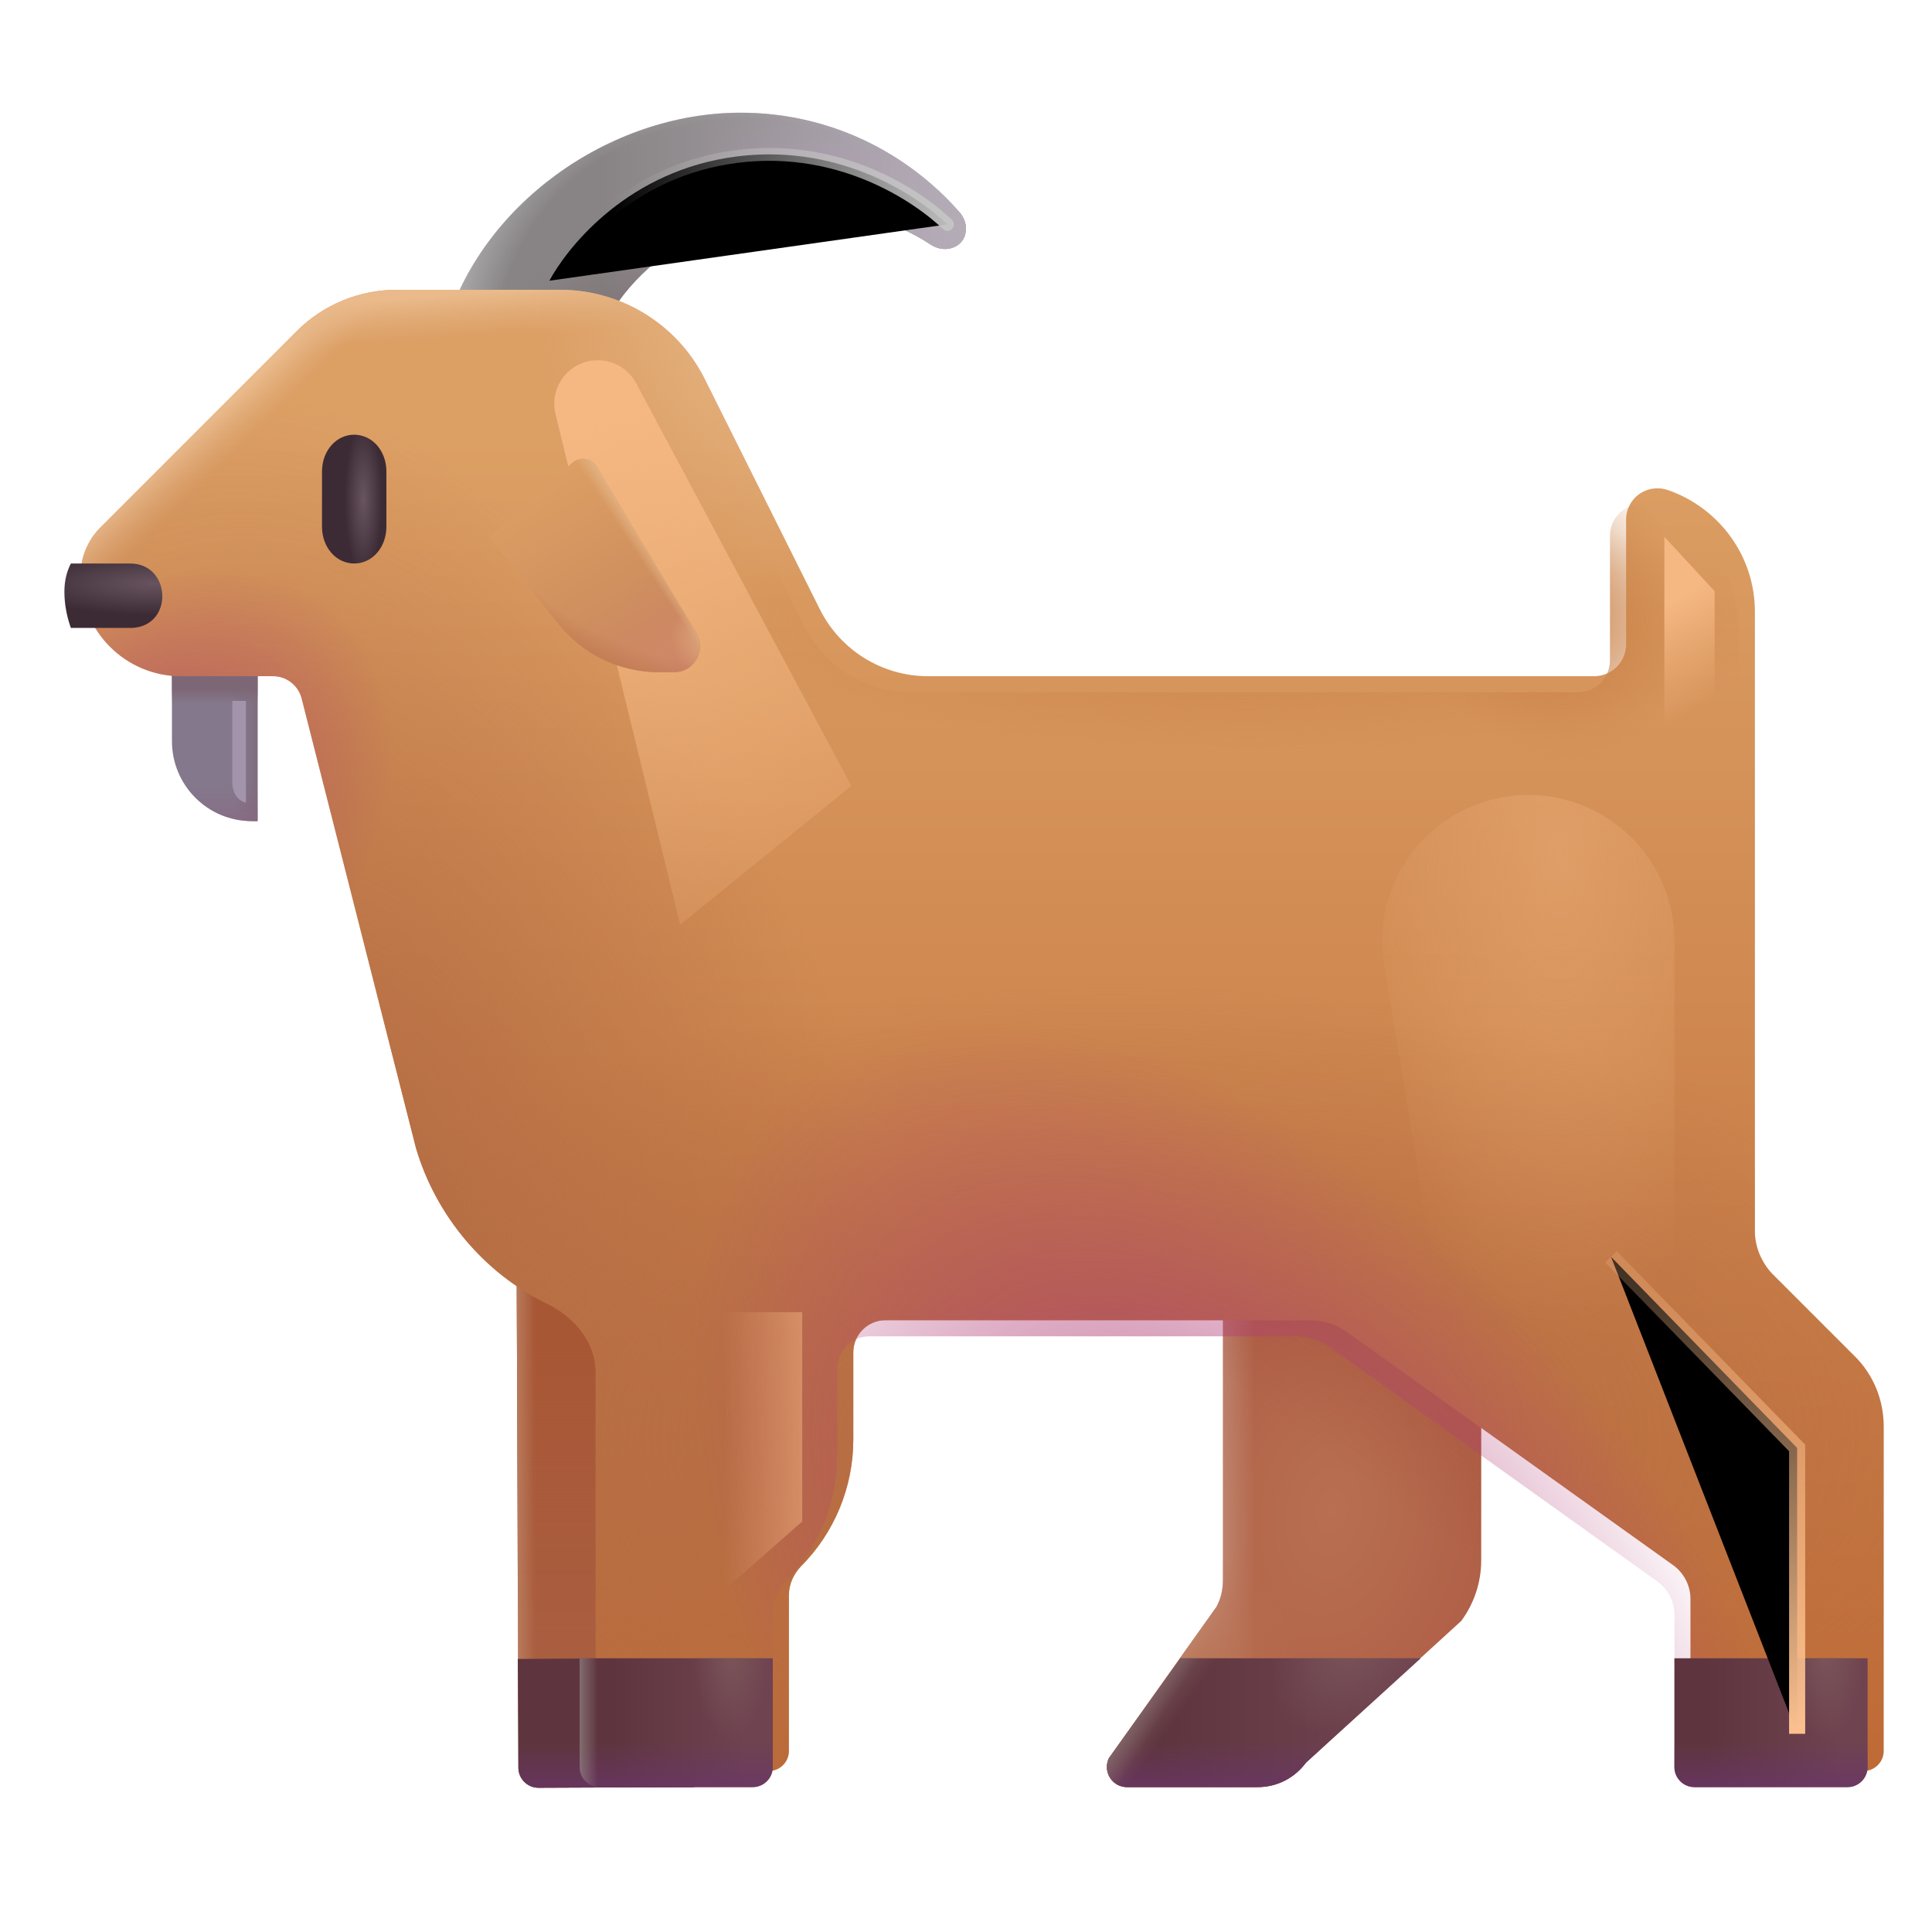 <svg viewBox="1 1 30 30" xmlns="http://www.w3.org/2000/svg">
<path d="M9.05 28.45C9.05 28.62 9.19 28.76 9.36 28.76L11.74 28.75C11.91 28.75 12.05 28.61 12.05 28.44L12.04 26.02C12.04 25.85 12.1 25.69 12.22 25.58C12.74 25.05 13.03 24.34 13.03 23.6L13.02 19.75L9.02 19.77L9.05 28.45Z" fill="#AA5E40"/>
<path d="M9.05 28.45C9.05 28.62 9.19 28.76 9.36 28.76L11.74 28.75C11.91 28.75 12.05 28.61 12.05 28.44L12.04 26.02C12.04 25.85 12.1 25.69 12.22 25.58C12.74 25.05 13.03 24.34 13.03 23.6L13.02 19.75L9.02 19.77L9.05 28.45Z" fill="url(#paint0_linear_28327_3233)"/>
<path d="M9.05 28.45C9.05 28.62 9.19 28.76 9.36 28.76L11.74 28.75C11.91 28.75 12.05 28.61 12.05 28.44L12.04 26.02C12.04 25.85 12.1 25.69 12.22 25.58C12.74 25.05 13.03 24.34 13.03 23.6L13.02 19.75L9.02 19.77L9.05 28.45Z" fill="url(#paint1_linear_28327_3233)"/>
<path d="M12.05 28.43L12.04 26.74L9.04 26.76L9.05 28.45C9.05 28.62 9.19 28.76 9.36 28.76L11.74 28.75C11.91 28.75 12.05 28.6 12.05 28.43Z" fill="url(#paint2_linear_28327_3233)"/>
<path d="M12.05 28.43L12.04 26.74L9.04 26.76L9.05 28.45C9.05 28.62 9.19 28.76 9.36 28.76L11.74 28.75C11.91 28.75 12.05 28.6 12.05 28.43Z" fill="url(#paint3_linear_28327_3233)"/>
<path d="M19.99 20.75V25.53C19.99 25.68 19.96 25.82 19.89 25.95L18.22 28.3C18.12 28.51 18.27 28.75 18.5 28.75H20.53C20.83 28.75 21.1 28.61 21.28 28.37L23.69 26.17C23.89 25.9 24 25.57 24 25.23V20.75H19.99Z" fill="url(#paint4_radial_28327_3233)"/>
<path d="M19.99 20.75V25.53C19.99 25.68 19.96 25.82 19.89 25.95L18.22 28.3C18.12 28.51 18.27 28.75 18.5 28.75H20.53C20.83 28.75 21.1 28.61 21.28 28.37L23.69 26.17C23.89 25.9 24 25.57 24 25.23V20.75H19.99Z" fill="url(#paint5_linear_28327_3233)"/>
<path d="M19.99 20.75V25.53C19.99 25.68 19.96 25.82 19.89 25.95L18.22 28.3C18.12 28.51 18.27 28.75 18.5 28.75H20.53C20.83 28.75 21.1 28.61 21.28 28.37L23.69 26.17C23.89 25.9 24 25.57 24 25.23V20.75H19.99Z" fill="url(#paint6_radial_28327_3233)"/>
<path d="M19.99 20.75V25.53C19.99 25.68 19.96 25.82 19.89 25.95L18.22 28.3C18.12 28.51 18.27 28.75 18.5 28.75H20.53C20.83 28.75 21.1 28.61 21.28 28.37L23.69 26.17C23.89 25.9 24 25.57 24 25.23V20.75H19.99Z" fill="url(#paint7_linear_28327_3233)" fill-opacity="0.2"/>
<path d="M19.33 26.75L18.22 28.3C18.12 28.51 18.27 28.75 18.5 28.75H20.53C20.83 28.75 21.1 28.61 21.28 28.37L23.06 26.75H19.33Z" fill="url(#paint8_linear_28327_3233)"/>
<path d="M19.33 26.75L18.22 28.3C18.12 28.51 18.27 28.75 18.5 28.75H20.53C20.83 28.75 21.1 28.61 21.28 28.37L23.06 26.75H19.33Z" fill="url(#paint9_linear_28327_3233)"/>
<path d="M19.33 26.75L18.22 28.3C18.12 28.51 18.27 28.75 18.5 28.75H20.53C20.83 28.75 21.1 28.61 21.28 28.37L23.06 26.75H19.33Z" fill="url(#paint10_radial_28327_3233)"/>
<path d="M19.33 26.75L18.22 28.3C18.12 28.51 18.27 28.75 18.5 28.75H20.53C20.83 28.75 21.1 28.61 21.28 28.37L23.06 26.75H19.33Z" fill="url(#paint11_linear_28327_3233)"/>
<path d="M19.33 26.75L18.22 28.3C18.12 28.51 18.27 28.75 18.5 28.75H20.53C20.83 28.75 21.1 28.61 21.28 28.37L23.06 26.75H19.33Z" fill="url(#paint12_linear_28327_3233)"/>
<path d="M5 13.75H4.91C4.22 13.75 3.67 13.19 3.67 12.51V11.09H5V13.75Z" fill="#84788C"/>
<path d="M5 13.75H4.91C4.22 13.75 3.67 13.19 3.67 12.51V11.09H5V13.75Z" fill="url(#paint13_linear_28327_3233)"/>
<path d="M5 13.75H4.91C4.22 13.75 3.67 13.19 3.67 12.51V11.09H5V13.75Z" fill="url(#paint14_linear_28327_3233)"/>
<path d="M5 13.75H4.91C4.22 13.75 3.67 13.19 3.67 12.51V11.09H5V13.75Z" fill="url(#paint15_linear_28327_3233)"/>
<path d="M16 4.55C16 4.47 15.97 4.39 15.92 4.32C15.09 3.36 13.87 2.75 12.5 2.75C10.45 2.75 8.446 4.195 7.906 6.125C7.726 6.765 8.49 7.47 9.15 7.47C9.61 7.47 10.01 7.15 10.13 6.7C10.51 5.2 11.98 4.25 13.5 4.25C14.22 4.25 14.89 4.427 15.45 4.797C15.69 4.957 16 4.83 16 4.55Z" fill="#888485"/>
<path d="M16 4.55C16 4.47 15.97 4.39 15.92 4.32C15.09 3.36 13.87 2.75 12.5 2.75C10.45 2.75 8.446 4.195 7.906 6.125C7.726 6.765 8.49 7.47 9.15 7.47C9.61 7.47 10.01 7.15 10.13 6.7C10.51 5.2 11.98 4.25 13.5 4.25C14.22 4.25 14.89 4.427 15.45 4.797C15.69 4.957 16 4.83 16 4.55Z" fill="url(#paint16_radial_28327_3233)"/>
<path d="M16 4.55C16 4.47 15.97 4.39 15.92 4.32C15.09 3.36 13.87 2.75 12.5 2.75C10.45 2.75 8.446 4.195 7.906 6.125C7.726 6.765 8.49 7.47 9.15 7.47C9.61 7.47 10.01 7.15 10.13 6.7C10.51 5.2 11.98 4.25 13.5 4.25C14.22 4.25 14.89 4.427 15.45 4.797C15.69 4.957 16 4.83 16 4.55Z" fill="url(#paint17_radial_28327_3233)"/>
<path d="M16 4.55C16 4.47 15.97 4.39 15.92 4.32C15.09 3.36 13.87 2.75 12.5 2.75C10.45 2.75 8.446 4.195 7.906 6.125C7.726 6.765 8.49 7.47 9.15 7.47C9.61 7.47 10.01 7.15 10.13 6.7C10.51 5.2 11.98 4.25 13.5 4.25C14.22 4.25 14.89 4.427 15.45 4.797C15.69 4.957 16 4.83 16 4.55Z" fill="url(#paint18_linear_28327_3233)"/>
<path d="M16 4.55C16 4.47 15.97 4.39 15.92 4.32C15.09 3.36 13.87 2.75 12.5 2.75C10.45 2.75 8.446 4.195 7.906 6.125C7.726 6.765 8.49 7.47 9.15 7.47C9.61 7.47 10.01 7.15 10.13 6.7C10.51 5.2 11.98 4.25 13.5 4.25C14.22 4.25 14.89 4.427 15.45 4.797C15.69 4.957 16 4.83 16 4.55Z" fill="url(#paint19_radial_28327_3233)"/>
<g filter="url(#filter0_i_28327_3233)">
<path d="M28.27 21.03C28.1 20.85 28 20.61 28 20.37V13.75V11.75V10.75C28 9.87 27.43 9.13 26.65 8.86C26.33 8.75 26 8.98 26 9.32V11.25C26 11.53 25.78 11.75 25.5 11.75H15.16C14.45 11.75 13.8 11.35 13.48 10.71L11.69 7.13C11.27 6.29 10.4 5.75 9.45 5.75H6.91C6.33 5.75 5.77 5.98 5.36 6.39L2.31 9.44C2.11 9.64 2 9.91 2 10.19C2 11.05 2.7 11.75 3.56 11.75H4.99C5.19 11.75 5.37 11.88 5.43 12.08L7.21 19.08C7.521 20.133 8.278 21.027 9.237 21.488C9.662 21.692 10 22.087 10 22.559V28.43C10 28.61 10.14 28.75 10.31 28.75H12.69C12.86 28.75 13 28.61 13 28.44V26.02C13 25.85 13.07 25.7 13.18 25.58C13.71 25.05 14 24.34 14 23.6V22.25C14 21.974 14.224 21.75 14.5 21.75H21.1C21.3 21.75 21.49 21.81 21.65 21.92L26.74 25.56C26.9 25.68 27 25.87 27 26.08V28.44C27 28.61 27.14 28.75 27.31 28.75H29.69C29.86 28.75 30 28.61 30 28.44V23.4C30 22.99 29.84 22.59 29.54 22.3L28.27 21.03Z" fill="url(#paint20_linear_28327_3233)"/>
<path d="M28.27 21.03C28.1 20.85 28 20.61 28 20.37V13.75V11.75V10.75C28 9.87 27.43 9.13 26.65 8.86C26.33 8.75 26 8.98 26 9.32V11.25C26 11.53 25.78 11.75 25.5 11.75H15.16C14.45 11.75 13.8 11.35 13.48 10.71L11.69 7.13C11.27 6.29 10.4 5.75 9.45 5.75H6.91C6.33 5.75 5.77 5.98 5.36 6.39L2.31 9.44C2.11 9.64 2 9.91 2 10.19C2 11.05 2.7 11.75 3.56 11.75H4.99C5.19 11.75 5.37 11.88 5.43 12.08L7.21 19.08C7.521 20.133 8.278 21.027 9.237 21.488C9.662 21.692 10 22.087 10 22.559V28.43C10 28.61 10.14 28.75 10.31 28.75H12.69C12.86 28.75 13 28.61 13 28.44V26.02C13 25.85 13.07 25.7 13.18 25.58C13.71 25.05 14 24.34 14 23.6V22.25C14 21.974 14.224 21.75 14.5 21.75H21.1C21.3 21.75 21.49 21.81 21.65 21.92L26.74 25.56C26.9 25.68 27 25.87 27 26.08V28.44C27 28.61 27.14 28.75 27.31 28.75H29.69C29.86 28.75 30 28.61 30 28.44V23.4C30 22.99 29.84 22.59 29.54 22.3L28.27 21.03Z" fill="url(#paint21_radial_28327_3233)"/>
<path d="M28.27 21.03C28.1 20.85 28 20.61 28 20.37V13.75V11.75V10.75C28 9.87 27.43 9.13 26.65 8.86C26.33 8.75 26 8.98 26 9.32V11.25C26 11.53 25.78 11.75 25.5 11.75H15.16C14.45 11.75 13.8 11.35 13.48 10.71L11.69 7.13C11.27 6.29 10.4 5.75 9.45 5.75H6.91C6.33 5.75 5.77 5.98 5.36 6.39L2.31 9.44C2.11 9.64 2 9.91 2 10.19C2 11.05 2.7 11.75 3.56 11.75H4.99C5.19 11.75 5.37 11.88 5.43 12.08L7.21 19.08C7.521 20.133 8.278 21.027 9.237 21.488C9.662 21.692 10 22.087 10 22.559V28.43C10 28.61 10.14 28.75 10.31 28.75H12.69C12.86 28.75 13 28.61 13 28.44V26.02C13 25.85 13.07 25.7 13.18 25.58C13.71 25.05 14 24.34 14 23.6V22.25C14 21.974 14.224 21.75 14.5 21.75H21.1C21.3 21.75 21.49 21.81 21.65 21.92L26.74 25.56C26.9 25.68 27 25.87 27 26.08V28.44C27 28.61 27.14 28.75 27.31 28.75H29.69C29.86 28.75 30 28.61 30 28.44V23.4C30 22.99 29.84 22.59 29.54 22.3L28.27 21.03Z" fill="url(#paint22_linear_28327_3233)"/>
<path d="M28.27 21.03C28.1 20.85 28 20.61 28 20.37V13.75V11.75V10.75C28 9.87 27.43 9.13 26.65 8.86C26.33 8.75 26 8.98 26 9.32V11.25C26 11.53 25.78 11.75 25.5 11.75H15.16C14.45 11.75 13.8 11.35 13.48 10.71L11.69 7.13C11.27 6.29 10.4 5.75 9.45 5.75H6.91C6.33 5.75 5.77 5.98 5.36 6.39L2.31 9.44C2.11 9.64 2 9.91 2 10.19C2 11.05 2.7 11.75 3.56 11.75H4.99C5.19 11.75 5.37 11.88 5.43 12.08L7.21 19.08C7.521 20.133 8.278 21.027 9.237 21.488C9.662 21.692 10 22.087 10 22.559V28.43C10 28.61 10.14 28.75 10.31 28.75H12.69C12.86 28.75 13 28.61 13 28.44V26.02C13 25.85 13.07 25.7 13.18 25.58C13.71 25.05 14 24.34 14 23.6V22.25C14 21.974 14.224 21.75 14.5 21.75H21.1C21.3 21.75 21.49 21.81 21.65 21.92L26.74 25.56C26.9 25.68 27 25.87 27 26.08V28.44C27 28.61 27.14 28.75 27.31 28.75H29.69C29.86 28.75 30 28.61 30 28.44V23.4C30 22.99 29.84 22.59 29.54 22.3L28.27 21.03Z" fill="url(#paint23_linear_28327_3233)"/>
<path d="M28.27 21.03C28.1 20.85 28 20.61 28 20.37V13.75V11.75V10.75C28 9.87 27.43 9.13 26.65 8.86C26.33 8.75 26 8.98 26 9.32V11.25C26 11.53 25.78 11.75 25.5 11.75H15.16C14.45 11.75 13.8 11.35 13.48 10.71L11.69 7.13C11.27 6.29 10.4 5.75 9.45 5.75H6.91C6.33 5.75 5.77 5.98 5.36 6.39L2.31 9.44C2.11 9.64 2 9.91 2 10.19C2 11.05 2.7 11.75 3.56 11.75H4.99C5.19 11.75 5.37 11.88 5.43 12.08L7.21 19.08C7.521 20.133 8.278 21.027 9.237 21.488C9.662 21.692 10 22.087 10 22.559V28.43C10 28.61 10.14 28.75 10.31 28.75H12.69C12.86 28.75 13 28.61 13 28.44V26.02C13 25.85 13.07 25.7 13.18 25.58C13.71 25.05 14 24.34 14 23.6V22.25C14 21.974 14.224 21.75 14.5 21.75H21.1C21.3 21.75 21.49 21.81 21.65 21.92L26.74 25.56C26.9 25.68 27 25.87 27 26.08V28.44C27 28.61 27.14 28.75 27.31 28.75H29.69C29.86 28.75 30 28.61 30 28.44V23.4C30 22.99 29.84 22.59 29.54 22.3L28.27 21.03Z" fill="url(#paint24_radial_28327_3233)"/>
<path d="M28.27 21.03C28.1 20.85 28 20.61 28 20.37V13.75V11.75V10.75C28 9.87 27.43 9.13 26.65 8.86C26.33 8.75 26 8.98 26 9.32V11.25C26 11.53 25.78 11.75 25.5 11.75H15.16C14.45 11.75 13.8 11.35 13.48 10.71L11.69 7.13C11.27 6.29 10.4 5.75 9.45 5.75H6.91C6.33 5.75 5.77 5.98 5.36 6.39L2.31 9.44C2.11 9.64 2 9.91 2 10.19C2 11.05 2.7 11.75 3.56 11.75H4.99C5.19 11.75 5.37 11.88 5.43 12.08L7.21 19.08C7.521 20.133 8.278 21.027 9.237 21.488C9.662 21.692 10 22.087 10 22.559V28.43C10 28.61 10.14 28.75 10.31 28.75H12.69C12.86 28.75 13 28.61 13 28.44V26.02C13 25.85 13.07 25.7 13.18 25.58C13.71 25.05 14 24.34 14 23.6V22.25C14 21.974 14.224 21.75 14.5 21.75H21.1C21.3 21.75 21.49 21.81 21.65 21.92L26.74 25.56C26.9 25.68 27 25.87 27 26.08V28.44C27 28.61 27.14 28.75 27.31 28.75H29.69C29.86 28.75 30 28.61 30 28.44V23.4C30 22.99 29.84 22.59 29.54 22.3L28.27 21.03Z" fill="url(#paint25_radial_28327_3233)"/>
<path d="M28.27 21.03C28.1 20.85 28 20.61 28 20.37V13.75V11.75V10.75C28 9.87 27.43 9.13 26.65 8.86C26.33 8.75 26 8.98 26 9.32V11.25C26 11.53 25.78 11.75 25.5 11.75H15.16C14.45 11.75 13.8 11.35 13.48 10.71L11.69 7.13C11.27 6.29 10.4 5.75 9.45 5.75H6.91C6.33 5.75 5.77 5.98 5.36 6.39L2.31 9.44C2.11 9.64 2 9.91 2 10.19C2 11.05 2.7 11.75 3.56 11.75H4.99C5.19 11.75 5.37 11.88 5.43 12.08L7.21 19.08C7.521 20.133 8.278 21.027 9.237 21.488C9.662 21.692 10 22.087 10 22.559V28.43C10 28.61 10.14 28.75 10.31 28.75H12.69C12.86 28.75 13 28.61 13 28.44V26.02C13 25.85 13.07 25.7 13.18 25.58C13.71 25.05 14 24.34 14 23.6V22.25C14 21.974 14.224 21.75 14.5 21.75H21.1C21.3 21.75 21.49 21.81 21.65 21.92L26.74 25.56C26.9 25.68 27 25.87 27 26.08V28.44C27 28.61 27.14 28.75 27.31 28.75H29.69C29.86 28.75 30 28.61 30 28.44V23.4C30 22.99 29.84 22.59 29.54 22.3L28.27 21.03Z" fill="url(#paint26_radial_28327_3233)"/>
</g>
<path d="M28.27 21.03C28.1 20.85 28 20.61 28 20.37V13.75V11.75V10.75C28 9.87 27.43 9.13 26.65 8.86C26.33 8.75 26 8.98 26 9.32V11.25C26 11.53 25.78 11.75 25.5 11.75H15.16C14.45 11.75 13.8 11.35 13.48 10.71L11.69 7.13C11.27 6.29 10.4 5.75 9.45 5.75H6.91C6.33 5.75 5.77 5.98 5.36 6.39L2.31 9.44C2.11 9.64 2 9.91 2 10.19C2 11.05 2.7 11.75 3.56 11.75H4.99C5.19 11.75 5.37 11.88 5.43 12.08L7.21 19.08C7.521 20.133 8.278 21.027 9.237 21.488C9.662 21.692 10 22.087 10 22.559V28.43C10 28.61 10.14 28.75 10.31 28.75H12.69C12.86 28.75 13 28.61 13 28.44V26.02C13 25.85 13.07 25.7 13.18 25.58C13.71 25.05 14 24.34 14 23.6V22.25C14 21.974 14.224 21.75 14.5 21.75H21.1C21.3 21.75 21.49 21.81 21.65 21.92L26.74 25.56C26.9 25.68 27 25.87 27 26.08V28.44C27 28.61 27.14 28.75 27.31 28.75H29.69C29.86 28.75 30 28.61 30 28.44V23.4C30 22.99 29.84 22.59 29.54 22.3L28.27 21.03Z" fill="url(#paint27_radial_28327_3233)"/>
<path d="M28.27 21.03C28.1 20.85 28 20.61 28 20.37V13.75V11.75V10.75C28 9.87 27.43 9.13 26.65 8.86C26.33 8.75 26 8.98 26 9.32V11.25C26 11.53 25.78 11.75 25.5 11.75H15.16C14.45 11.75 13.8 11.35 13.48 10.71L11.69 7.13C11.27 6.29 10.4 5.75 9.45 5.75H6.91C6.33 5.75 5.77 5.98 5.36 6.39L2.31 9.44C2.11 9.64 2 9.91 2 10.19C2 11.05 2.7 11.75 3.56 11.75H4.99C5.19 11.75 5.37 11.88 5.43 12.08L7.21 19.08C7.521 20.133 8.278 21.027 9.237 21.488C9.662 21.692 10 22.087 10 22.559V28.43C10 28.61 10.14 28.75 10.31 28.75H12.69C12.86 28.75 13 28.61 13 28.44V26.02C13 25.85 13.07 25.7 13.18 25.58C13.71 25.05 14 24.34 14 23.6V22.25C14 21.974 14.224 21.75 14.5 21.75H21.1C21.3 21.75 21.49 21.81 21.65 21.92L26.74 25.56C26.9 25.68 27 25.87 27 26.08V28.44C27 28.61 27.14 28.75 27.31 28.75H29.69C29.86 28.75 30 28.61 30 28.44V23.4C30 22.99 29.84 22.59 29.54 22.3L28.27 21.03Z" fill="url(#paint28_radial_28327_3233)"/>
<path d="M28.27 21.03C28.1 20.85 28 20.61 28 20.37V13.75V11.75V10.75C28 9.87 27.43 9.13 26.65 8.86C26.33 8.75 26 8.98 26 9.32V11.25C26 11.53 25.78 11.75 25.5 11.75H15.16C14.45 11.75 13.8 11.35 13.48 10.71L11.69 7.13C11.27 6.29 10.4 5.75 9.45 5.75H6.91C6.33 5.75 5.77 5.98 5.36 6.39L2.31 9.44C2.11 9.64 2 9.91 2 10.19C2 11.05 2.7 11.75 3.56 11.75H4.99C5.19 11.75 5.37 11.88 5.43 12.08L7.21 19.08C7.521 20.133 8.278 21.027 9.237 21.488C9.662 21.692 10 22.087 10 22.559V28.43C10 28.61 10.14 28.75 10.31 28.75H12.69C12.86 28.75 13 28.61 13 28.44V26.02C13 25.85 13.07 25.7 13.18 25.58C13.71 25.05 14 24.34 14 23.6V22.25C14 21.974 14.224 21.75 14.5 21.75H21.1C21.3 21.75 21.49 21.81 21.65 21.92L26.74 25.56C26.9 25.68 27 25.87 27 26.08V28.44C27 28.61 27.14 28.75 27.31 28.75H29.69C29.86 28.75 30 28.61 30 28.44V23.4C30 22.99 29.84 22.59 29.54 22.3L28.27 21.03Z" fill="url(#paint29_radial_28327_3233)"/>
<g filter="url(#filter1_f_28327_3233)">
<path d="M14.219 13.203L10.878 6.951C10.761 6.731 10.532 6.594 10.282 6.594C9.844 6.594 9.522 7.004 9.626 7.43L11.562 15.359L14.219 13.203Z" fill="url(#paint30_linear_28327_3233)"/>
</g>
<path d="M13 28.44V26.75H10V28.44C10 28.61 10.14 28.75 10.31 28.75H12.69C12.86 28.75 13 28.61 13 28.44Z" fill="url(#paint31_linear_28327_3233)"/>
<path d="M13 28.44V26.75H10V28.44C10 28.61 10.14 28.75 10.31 28.75H12.69C12.86 28.75 13 28.61 13 28.44Z" fill="url(#paint32_linear_28327_3233)"/>
<path d="M13 28.44V26.75H10V28.44C10 28.61 10.14 28.75 10.31 28.75H12.69C12.86 28.75 13 28.61 13 28.44Z" fill="url(#paint33_radial_28327_3233)"/>
<path d="M13 28.44V26.75H10V28.44C10 28.61 10.14 28.75 10.31 28.75H12.69C12.86 28.75 13 28.61 13 28.44Z" fill="url(#paint34_linear_28327_3233)"/>
<path d="M30 28.44V26.75H27V28.44C27 28.61 27.14 28.75 27.31 28.75H29.69C29.86 28.75 30 28.61 30 28.44Z" fill="url(#paint35_linear_28327_3233)"/>
<path d="M30 28.44V26.75H27V28.44C27 28.61 27.14 28.75 27.31 28.75H29.69C29.86 28.75 30 28.61 30 28.44Z" fill="url(#paint36_linear_28327_3233)"/>
<path d="M30 28.44V26.75H27V28.44C27 28.61 27.14 28.75 27.31 28.75H29.69C29.86 28.75 30 28.61 30 28.44Z" fill="url(#paint37_radial_28327_3233)"/>
<path d="M3 10.75C3.02 10.75 3.04 10.75 3.06 10.75C3.7 10.71 3.66 9.75 3.02 9.75H2.1C2.03 9.89 2 10.03 2 10.19C2 10.39 2.04 10.58 2.1 10.75H3Z" fill="url(#paint38_radial_28327_3233)"/>
<path d="M6.5 9.75C6.22 9.75 6 9.499 6 9.179V8.321C6 8.001 6.22 7.75 6.5 7.75C6.78 7.75 7 8.001 7 8.321V9.179C7 9.499 6.78 9.75 6.5 9.75Z" fill="url(#paint39_radial_28327_3233)"/>
<path d="M9.668 10.685L8.597 9.344L9.884 8.187C10.001 8.082 10.184 8.11 10.265 8.245L11.813 10.832C11.972 11.099 11.78 11.438 11.47 11.438H11.231C10.623 11.438 10.048 11.161 9.668 10.685Z" fill="url(#paint40_linear_28327_3233)"/>
<path d="M9.668 10.685L8.597 9.344L9.884 8.187C10.001 8.082 10.184 8.11 10.265 8.245L11.813 10.832C11.972 11.099 11.78 11.438 11.47 11.438H11.231C10.623 11.438 10.048 11.161 9.668 10.685Z" fill="url(#paint41_linear_28327_3233)"/>
<path d="M9.668 10.685L8.597 9.344L9.884 8.187C10.001 8.082 10.184 8.11 10.265 8.245L11.813 10.832C11.972 11.099 11.78 11.438 11.47 11.438H11.231C10.623 11.438 10.048 11.161 9.668 10.685Z" fill="url(#paint42_radial_28327_3233)"/>
<path d="M9.668 10.685L8.597 9.344L9.884 8.187C10.001 8.082 10.184 8.11 10.265 8.245L11.813 10.832C11.972 11.099 11.78 11.438 11.47 11.438H11.231C10.623 11.438 10.048 11.161 9.668 10.685Z" fill="url(#paint43_linear_28327_3233)"/>
<path d="M9.668 10.685L8.597 9.344L9.884 8.187C10.001 8.082 10.184 8.11 10.265 8.245L11.813 10.832C11.972 11.099 11.78 11.438 11.47 11.438H11.231C10.623 11.438 10.048 11.161 9.668 10.685Z" fill="url(#paint44_radial_28327_3233)"/>
<g filter="url(#filter2_f_28327_3233)">
<path d="M26.016 20.516L28.906 23.484V27.922" stroke="url(#paint45_linear_28327_3233)" stroke-width="0.25"/>
</g>
<g filter="url(#filter3_f_28327_3233)">
<path d="M22.493 15.978C22.268 14.598 23.333 13.344 24.732 13.344V13.344C25.985 13.344 27 14.359 27 15.612V21.599H23.413L22.493 15.978Z" fill="url(#paint46_radial_28327_3233)"/>
</g>
<g filter="url(#filter4_f_28327_3233)">
<path d="M15.711 4.484C15.268 4.057 13.994 3.166 12.281 3.453C10.665 3.724 9.781 4.891 9.531 5.359" stroke="url(#paint47_linear_28327_3233)" stroke-width="0.2" stroke-linecap="round"/>
</g>
<g filter="url(#filter5_f_28327_3233)">
<path d="M4.819 11.883V13.465C4.668 13.427 4.607 13.279 4.607 13.15V11.883H4.819Z" fill="#A394AB"/>
</g>
<g filter="url(#filter6_f_28327_3233)">
<path d="M13.457 24.625V21.375H11.785V26.094L13.457 24.625Z" fill="url(#paint48_linear_28327_3233)"/>
</g>
<g filter="url(#filter7_f_28327_3233)">
<path d="M26.844 9.336V12.461H27.625V10.18L26.844 9.336Z" fill="url(#paint49_linear_28327_3233)"/>
</g>
<defs>
<filter id="filter0_i_28327_3233" x="2" y="5.5" width="28.25" height="23.25" filterUnits="userSpaceOnUse" color-interpolation-filters="sRGB">
<feFlood flood-opacity="0" result="BackgroundImageFix"/>
<feBlend mode="normal" in="SourceGraphic" in2="BackgroundImageFix" result="shape"/>
<feColorMatrix in="SourceAlpha" type="matrix" values="0 0 0 0 0 0 0 0 0 0 0 0 0 0 0 0 0 0 127 0" result="hardAlpha"/>
<feOffset dx="0.25" dy="-0.25"/>
<feGaussianBlur stdDeviation="0.375"/>
<feComposite in2="hardAlpha" operator="arithmetic" k2="-1" k3="1"/>
<feColorMatrix type="matrix" values="0 0 0 0 0.871 0 0 0 0 0.667 0 0 0 0 0.557 0 0 0 1 0"/>
<feBlend mode="normal" in2="shape" result="effect1_innerShadow_28327_3233"/>
</filter>
<filter id="filter1_f_28327_3233" x="8.006" y="4.994" width="7.812" height="11.966" filterUnits="userSpaceOnUse" color-interpolation-filters="sRGB">
<feFlood flood-opacity="0" result="BackgroundImageFix"/>
<feBlend mode="normal" in="SourceGraphic" in2="BackgroundImageFix" result="shape"/>
<feGaussianBlur stdDeviation="0.8" result="effect1_foregroundBlur_28327_3233"/>
</filter>
<filter id="filter2_f_28327_3233" x="24.926" y="19.428" width="5.105" height="9.493" filterUnits="userSpaceOnUse" color-interpolation-filters="sRGB">
<feFlood flood-opacity="0" result="BackgroundImageFix"/>
<feBlend mode="normal" in="SourceGraphic" in2="BackgroundImageFix" result="shape"/>
<feGaussianBlur stdDeviation="0.5" result="effect1_foregroundBlur_28327_3233"/>
</filter>
<filter id="filter3_f_28327_3233" x="21.463" y="12.344" width="6.537" height="10.255" filterUnits="userSpaceOnUse" color-interpolation-filters="sRGB">
<feFlood flood-opacity="0" result="BackgroundImageFix"/>
<feBlend mode="normal" in="SourceGraphic" in2="BackgroundImageFix" result="shape"/>
<feGaussianBlur stdDeviation="0.5" result="effect1_foregroundBlur_28327_3233"/>
</filter>
<filter id="filter4_f_28327_3233" x="9.131" y="2.997" width="6.98" height="2.762" filterUnits="userSpaceOnUse" color-interpolation-filters="sRGB">
<feFlood flood-opacity="0" result="BackgroundImageFix"/>
<feBlend mode="normal" in="SourceGraphic" in2="BackgroundImageFix" result="shape"/>
<feGaussianBlur stdDeviation="0.15" result="effect1_foregroundBlur_28327_3233"/>
</filter>
<filter id="filter5_f_28327_3233" x="4.357" y="11.633" width="0.711" height="2.082" filterUnits="userSpaceOnUse" color-interpolation-filters="sRGB">
<feFlood flood-opacity="0" result="BackgroundImageFix"/>
<feBlend mode="normal" in="SourceGraphic" in2="BackgroundImageFix" result="shape"/>
<feGaussianBlur stdDeviation="0.125" result="effect1_foregroundBlur_28327_3233"/>
</filter>
<filter id="filter6_f_28327_3233" x="10.785" y="20.375" width="3.672" height="6.719" filterUnits="userSpaceOnUse" color-interpolation-filters="sRGB">
<feFlood flood-opacity="0" result="BackgroundImageFix"/>
<feBlend mode="normal" in="SourceGraphic" in2="BackgroundImageFix" result="shape"/>
<feGaussianBlur stdDeviation="0.5" result="effect1_foregroundBlur_28327_3233"/>
</filter>
<filter id="filter7_f_28327_3233" x="26.094" y="8.586" width="2.281" height="4.625" filterUnits="userSpaceOnUse" color-interpolation-filters="sRGB">
<feFlood flood-opacity="0" result="BackgroundImageFix"/>
<feBlend mode="normal" in="SourceGraphic" in2="BackgroundImageFix" result="shape"/>
<feGaussianBlur stdDeviation="0.375" result="effect1_foregroundBlur_28327_3233"/>
</filter>
<linearGradient id="paint0_linear_28327_3233" x1="11.025" y1="21.938" x2="11.025" y2="26.625" gradientUnits="userSpaceOnUse">
<stop stop-color="#A85735"/>
<stop offset="1" stop-color="#A85735" stop-opacity="0"/>
</linearGradient>
<linearGradient id="paint1_linear_28327_3233" x1="8.859" y1="24.938" x2="9.313" y2="24.938" gradientUnits="userSpaceOnUse">
<stop stop-color="#C18D71"/>
<stop offset="1" stop-color="#C18D71" stop-opacity="0"/>
</linearGradient>
<linearGradient id="paint2_linear_28327_3233" x1="10.086" y1="27.75" x2="11.611" y2="27.75" gradientUnits="userSpaceOnUse">
<stop stop-color="#5E353E"/>
<stop offset="1" stop-color="#6F4350"/>
</linearGradient>
<linearGradient id="paint3_linear_28327_3233" x1="10.545" y1="28.981" x2="10.545" y2="28.05" gradientUnits="userSpaceOnUse">
<stop stop-color="#6A3568"/>
<stop offset="1" stop-color="#6A3568" stop-opacity="0"/>
</linearGradient>
<radialGradient id="paint4_radial_28327_3233" cx="0" cy="0" r="1" gradientUnits="userSpaceOnUse" gradientTransform="translate(21.677 24.469) rotate(-80.264) scale(7.451 5.049)">
<stop stop-color="#B87051"/>
<stop offset="1" stop-color="#A8503D"/>
</radialGradient>
<linearGradient id="paint5_linear_28327_3233" x1="19.209" y1="24.562" x2="20.49" y2="24.562" gradientUnits="userSpaceOnUse">
<stop stop-color="#CFB1A2"/>
<stop offset="1" stop-color="#CFB1A2" stop-opacity="0"/>
</linearGradient>
<radialGradient id="paint6_radial_28327_3233" cx="0" cy="0" r="1" gradientUnits="userSpaceOnUse" gradientTransform="translate(19.615 27.062) rotate(-57.804) scale(1.994 1.449)">
<stop stop-color="#B87051"/>
<stop offset="1" stop-color="#B87051" stop-opacity="0"/>
</radialGradient>
<linearGradient id="paint7_linear_28327_3233" x1="22.281" y1="22.281" x2="21.406" y2="23.469" gradientUnits="userSpaceOnUse">
<stop stop-color="#9F4834"/>
<stop offset="1" stop-color="#9F4834" stop-opacity="0"/>
</linearGradient>
<linearGradient id="paint8_linear_28327_3233" x1="19" y1="27.75" x2="22.35" y2="27.75" gradientUnits="userSpaceOnUse">
<stop stop-color="#5E353E"/>
<stop offset="1" stop-color="#6F4350"/>
</linearGradient>
<linearGradient id="paint9_linear_28327_3233" x1="20.624" y1="28.969" x2="20.624" y2="28.047" gradientUnits="userSpaceOnUse">
<stop stop-color="#6A3568"/>
<stop offset="1" stop-color="#6A3568" stop-opacity="0"/>
</linearGradient>
<radialGradient id="paint10_radial_28327_3233" cx="0" cy="0" r="1" gradientUnits="userSpaceOnUse" gradientTransform="translate(22.062 26.422) rotate(128.246) scale(1.691 1.041)">
<stop stop-color="#7A5559"/>
<stop offset="0.994" stop-color="#7A5559" stop-opacity="0"/>
</radialGradient>
<linearGradient id="paint11_linear_28327_3233" x1="18.344" y1="27.75" x2="18.938" y2="28.172" gradientUnits="userSpaceOnUse">
<stop stop-color="#7A5559"/>
<stop offset="0.994" stop-color="#7A5559" stop-opacity="0"/>
</linearGradient>
<linearGradient id="paint12_linear_28327_3233" x1="17.969" y1="27.625" x2="18.75" y2="28.125" gradientUnits="userSpaceOnUse">
<stop stop-color="#968887"/>
<stop offset="1" stop-color="#968887" stop-opacity="0"/>
</linearGradient>
<linearGradient id="paint13_linear_28327_3233" x1="5.234" y1="13.75" x2="4.641" y2="13.75" gradientUnits="userSpaceOnUse">
<stop stop-color="#7D6776"/>
<stop offset="1" stop-color="#7D6776" stop-opacity="0"/>
</linearGradient>
<linearGradient id="paint14_linear_28327_3233" x1="4.578" y1="11.703" x2="4.578" y2="11.93" gradientUnits="userSpaceOnUse">
<stop stop-color="#7D6776"/>
<stop offset="1" stop-color="#7D6776" stop-opacity="0"/>
</linearGradient>
<linearGradient id="paint15_linear_28327_3233" x1="5" y1="14.516" x2="5" y2="13.172" gradientUnits="userSpaceOnUse">
<stop stop-color="#8B607E"/>
<stop offset="1" stop-color="#8B607E" stop-opacity="0"/>
</linearGradient>
<radialGradient id="paint16_radial_28327_3233" cx="0" cy="0" r="1" gradientUnits="userSpaceOnUse" gradientTransform="translate(13.906 5.5) rotate(-122.699) scale(3.008 3.72)">
<stop stop-color="#AA8EB6"/>
<stop offset="1" stop-color="#AA8EB6" stop-opacity="0"/>
</radialGradient>
<radialGradient id="paint17_radial_28327_3233" cx="0" cy="0" r="1" gradientUnits="userSpaceOnUse" gradientTransform="translate(12.938 6.781) rotate(-152.851) scale(5.684 5.032)">
<stop offset="0.757" stop-color="#C5C5C5" stop-opacity="0"/>
<stop offset="0.987" stop-color="#C5C5C5"/>
</radialGradient>
<linearGradient id="paint18_linear_28327_3233" x1="17.5" y1="5.719" x2="10.312" y2="5.719" gradientUnits="userSpaceOnUse">
<stop stop-color="#BCB6BE"/>
<stop offset="1" stop-color="#BCB6BE" stop-opacity="0"/>
</linearGradient>
<radialGradient id="paint19_radial_28327_3233" cx="0" cy="0" r="1" gradientUnits="userSpaceOnUse" gradientTransform="translate(11.18 6.133) rotate(-95.741) scale(1.484 2.524)">
<stop stop-color="#7B7072"/>
<stop offset="1" stop-color="#7B7072" stop-opacity="0"/>
</radialGradient>
<linearGradient id="paint20_linear_28327_3233" x1="16" y1="8.062" x2="16" y2="28.75" gradientUnits="userSpaceOnUse">
<stop stop-color="#DC9F64"/>
<stop offset="1" stop-color="#BE6A36"/>
</linearGradient>
<radialGradient id="paint21_radial_28327_3233" cx="0" cy="0" r="1" gradientUnits="userSpaceOnUse" gradientTransform="translate(2.906 14.156) rotate(-48.302) scale(4.604 3.343)">
<stop stop-color="#B13E76"/>
<stop offset="1" stop-color="#B13E76" stop-opacity="0"/>
</radialGradient>
<linearGradient id="paint22_linear_28327_3233" x1="4.359" y1="7.484" x2="4.784" y2="7.921" gradientUnits="userSpaceOnUse">
<stop stop-color="#EABA8B"/>
<stop offset="1" stop-color="#E1AF7F" stop-opacity="0"/>
</linearGradient>
<linearGradient id="paint23_linear_28327_3233" x1="6.914" y1="5.898" x2="6.962" y2="6.587" gradientUnits="userSpaceOnUse">
<stop stop-color="#EABA8B"/>
<stop offset="1" stop-color="#E1AF7F" stop-opacity="0"/>
</linearGradient>
<radialGradient id="paint24_radial_28327_3233" cx="0" cy="0" r="1" gradientUnits="userSpaceOnUse" gradientTransform="translate(12.906 6.188) rotate(142.001) scale(3.807 4.516)">
<stop stop-color="#EABA8B"/>
<stop offset="1" stop-color="#E1AF7F" stop-opacity="0"/>
</radialGradient>
<radialGradient id="paint25_radial_28327_3233" cx="0" cy="0" r="1" gradientUnits="userSpaceOnUse" gradientTransform="translate(6.312 20.062) rotate(-15.018) scale(7.959 13.038)">
<stop stop-color="#B36B43"/>
<stop offset="1" stop-color="#B36B43" stop-opacity="0"/>
</radialGradient>
<radialGradient id="paint26_radial_28327_3233" cx="0" cy="0" r="1" gradientUnits="userSpaceOnUse" gradientTransform="translate(18.062 23.5) rotate(-90) scale(6.938 14.688)">
<stop stop-color="#B36B43"/>
<stop offset="1" stop-color="#B36B43" stop-opacity="0"/>
</radialGradient>
<radialGradient id="paint27_radial_28327_3233" cx="0" cy="0" r="1" gradientUnits="userSpaceOnUse" gradientTransform="translate(20.625 27.062) rotate(-127.495) scale(14.888 8.717)">
<stop stop-color="#B13E76"/>
<stop offset="0.785" stop-color="#B13E76" stop-opacity="0"/>
</radialGradient>
<radialGradient id="paint28_radial_28327_3233" cx="0" cy="0" r="1" gradientUnits="userSpaceOnUse" gradientTransform="translate(20.344 10.719) rotate(90) scale(1.969 8.531)">
<stop stop-color="#CB844B"/>
<stop offset="1" stop-color="#CB844B" stop-opacity="0"/>
</radialGradient>
<radialGradient id="paint29_radial_28327_3233" cx="0" cy="0" r="1" gradientUnits="userSpaceOnUse" gradientTransform="translate(25 10.312) rotate(57.061) scale(2.644 2.175)">
<stop stop-color="#C77C41"/>
<stop offset="1" stop-color="#CB844B" stop-opacity="0"/>
</radialGradient>
<linearGradient id="paint30_linear_28327_3233" x1="10.766" y1="7.031" x2="14.828" y2="16.234" gradientUnits="userSpaceOnUse">
<stop stop-color="#F6B883"/>
<stop offset="1" stop-color="#F6B883" stop-opacity="0"/>
</linearGradient>
<linearGradient id="paint31_linear_28327_3233" x1="10.5" y1="27.75" x2="12.562" y2="27.75" gradientUnits="userSpaceOnUse">
<stop stop-color="#5E353E"/>
<stop offset="1" stop-color="#6F4350"/>
</linearGradient>
<linearGradient id="paint32_linear_28327_3233" x1="11.5" y1="28.969" x2="11.5" y2="28.047" gradientUnits="userSpaceOnUse">
<stop stop-color="#6A3568"/>
<stop offset="1" stop-color="#6A3568" stop-opacity="0"/>
</linearGradient>
<radialGradient id="paint33_radial_28327_3233" cx="0" cy="0" r="1" gradientUnits="userSpaceOnUse" gradientTransform="translate(12.359 26.656) rotate(90) scale(1.375 0.594)">
<stop stop-color="#7A5559"/>
<stop offset="1" stop-color="#7A5559" stop-opacity="0"/>
</radialGradient>
<linearGradient id="paint34_linear_28327_3233" x1="9.859" y1="28.109" x2="10.281" y2="28.109" gradientUnits="userSpaceOnUse">
<stop stop-color="#968887"/>
<stop offset="1" stop-color="#968887" stop-opacity="0"/>
</linearGradient>
<linearGradient id="paint35_linear_28327_3233" x1="27.5" y1="27.75" x2="29.562" y2="27.75" gradientUnits="userSpaceOnUse">
<stop stop-color="#5E353E"/>
<stop offset="1" stop-color="#6F4350"/>
</linearGradient>
<linearGradient id="paint36_linear_28327_3233" x1="28.5" y1="28.969" x2="28.5" y2="28.047" gradientUnits="userSpaceOnUse">
<stop stop-color="#6A3568"/>
<stop offset="1" stop-color="#6A3568" stop-opacity="0"/>
</linearGradient>
<radialGradient id="paint37_radial_28327_3233" cx="0" cy="0" r="1" gradientUnits="userSpaceOnUse" gradientTransform="translate(29.359 26.656) rotate(90) scale(1.375 0.594)">
<stop stop-color="#7A5559"/>
<stop offset="1" stop-color="#7A5559" stop-opacity="0"/>
</radialGradient>
<radialGradient id="paint38_radial_28327_3233" cx="0" cy="0" r="1" gradientUnits="userSpaceOnUse" gradientTransform="translate(3.44 10.06) rotate(90) scale(0.492 2.175)">
<stop stop-color="#67545F"/>
<stop offset="1" stop-color="#3C2B34"/>
</radialGradient>
<radialGradient id="paint39_radial_28327_3233" cx="0" cy="0" r="1" gradientUnits="userSpaceOnUse" gradientTransform="translate(6.644 8.75) rotate(-180) scale(0.292 1.193)">
<stop stop-color="#67545F"/>
<stop offset="1" stop-color="#3C2B34"/>
</radialGradient>
<linearGradient id="paint40_linear_28327_3233" x1="9.25" y1="8.422" x2="10.641" y2="10.906" gradientUnits="userSpaceOnUse">
<stop stop-color="#DD9F64"/>
<stop offset="1" stop-color="#CC8B5D"/>
</linearGradient>
<linearGradient id="paint41_linear_28327_3233" x1="11.094" y1="11.906" x2="10.125" y2="10.609" gradientUnits="userSpaceOnUse">
<stop stop-color="#CF8769"/>
<stop offset="1" stop-color="#CF8769" stop-opacity="0"/>
</linearGradient>
<radialGradient id="paint42_radial_28327_3233" cx="0" cy="0" r="1" gradientUnits="userSpaceOnUse" gradientTransform="translate(11.406 8.641) rotate(115.899) scale(3.005 4.342)">
<stop offset="0.813" stop-color="#BE764D" stop-opacity="0"/>
<stop offset="1" stop-color="#BE764D"/>
</radialGradient>
<linearGradient id="paint43_linear_28327_3233" x1="11.43" y1="9.66" x2="10.938" y2="9.984" gradientUnits="userSpaceOnUse">
<stop offset="0.374" stop-color="#E1AF7F"/>
<stop offset="0.717" stop-color="#E1AF7F" stop-opacity="0"/>
</linearGradient>
<radialGradient id="paint44_radial_28327_3233" cx="0" cy="0" r="1" gradientUnits="userSpaceOnUse" gradientTransform="translate(12.133 10.945) rotate(-173.55) scale(0.904 0.711)">
<stop stop-color="#E1AF7F"/>
<stop offset="0.794" stop-color="#E1AF7F" stop-opacity="0"/>
</radialGradient>
<linearGradient id="paint45_linear_28327_3233" x1="29.812" y1="27.922" x2="29.812" y2="18.375" gradientUnits="userSpaceOnUse">
<stop stop-color="#FCC18F"/>
<stop offset="0.985" stop-color="#FCC18F" stop-opacity="0"/>
</linearGradient>
<radialGradient id="paint46_radial_28327_3233" cx="0" cy="0" r="1" gradientUnits="userSpaceOnUse" gradientTransform="translate(25.206 14.347) rotate(90) scale(7.252 3.531)">
<stop stop-color="#EBAD78" stop-opacity="0.5"/>
<stop offset="1" stop-color="#EBAD78" stop-opacity="0"/>
</radialGradient>
<linearGradient id="paint47_linear_28327_3233" x1="16.031" y1="4.563" x2="10.656" y2="5.359" gradientUnits="userSpaceOnUse">
<stop stop-color="#C5C5C5"/>
<stop offset="1" stop-color="#C5C5C5" stop-opacity="0"/>
</linearGradient>
<linearGradient id="paint48_linear_28327_3233" x1="14.395" y1="24.594" x2="12.238" y2="24.594" gradientUnits="userSpaceOnUse">
<stop stop-color="#EBAD78"/>
<stop offset="1" stop-color="#EBAD78" stop-opacity="0"/>
</linearGradient>
<linearGradient id="paint49_linear_28327_3233" x1="27.724" y1="9.844" x2="28.59" y2="11.196" gradientUnits="userSpaceOnUse">
<stop stop-color="#F6B883"/>
<stop offset="1" stop-color="#F6B883" stop-opacity="0"/>
</linearGradient>
</defs>
</svg>
